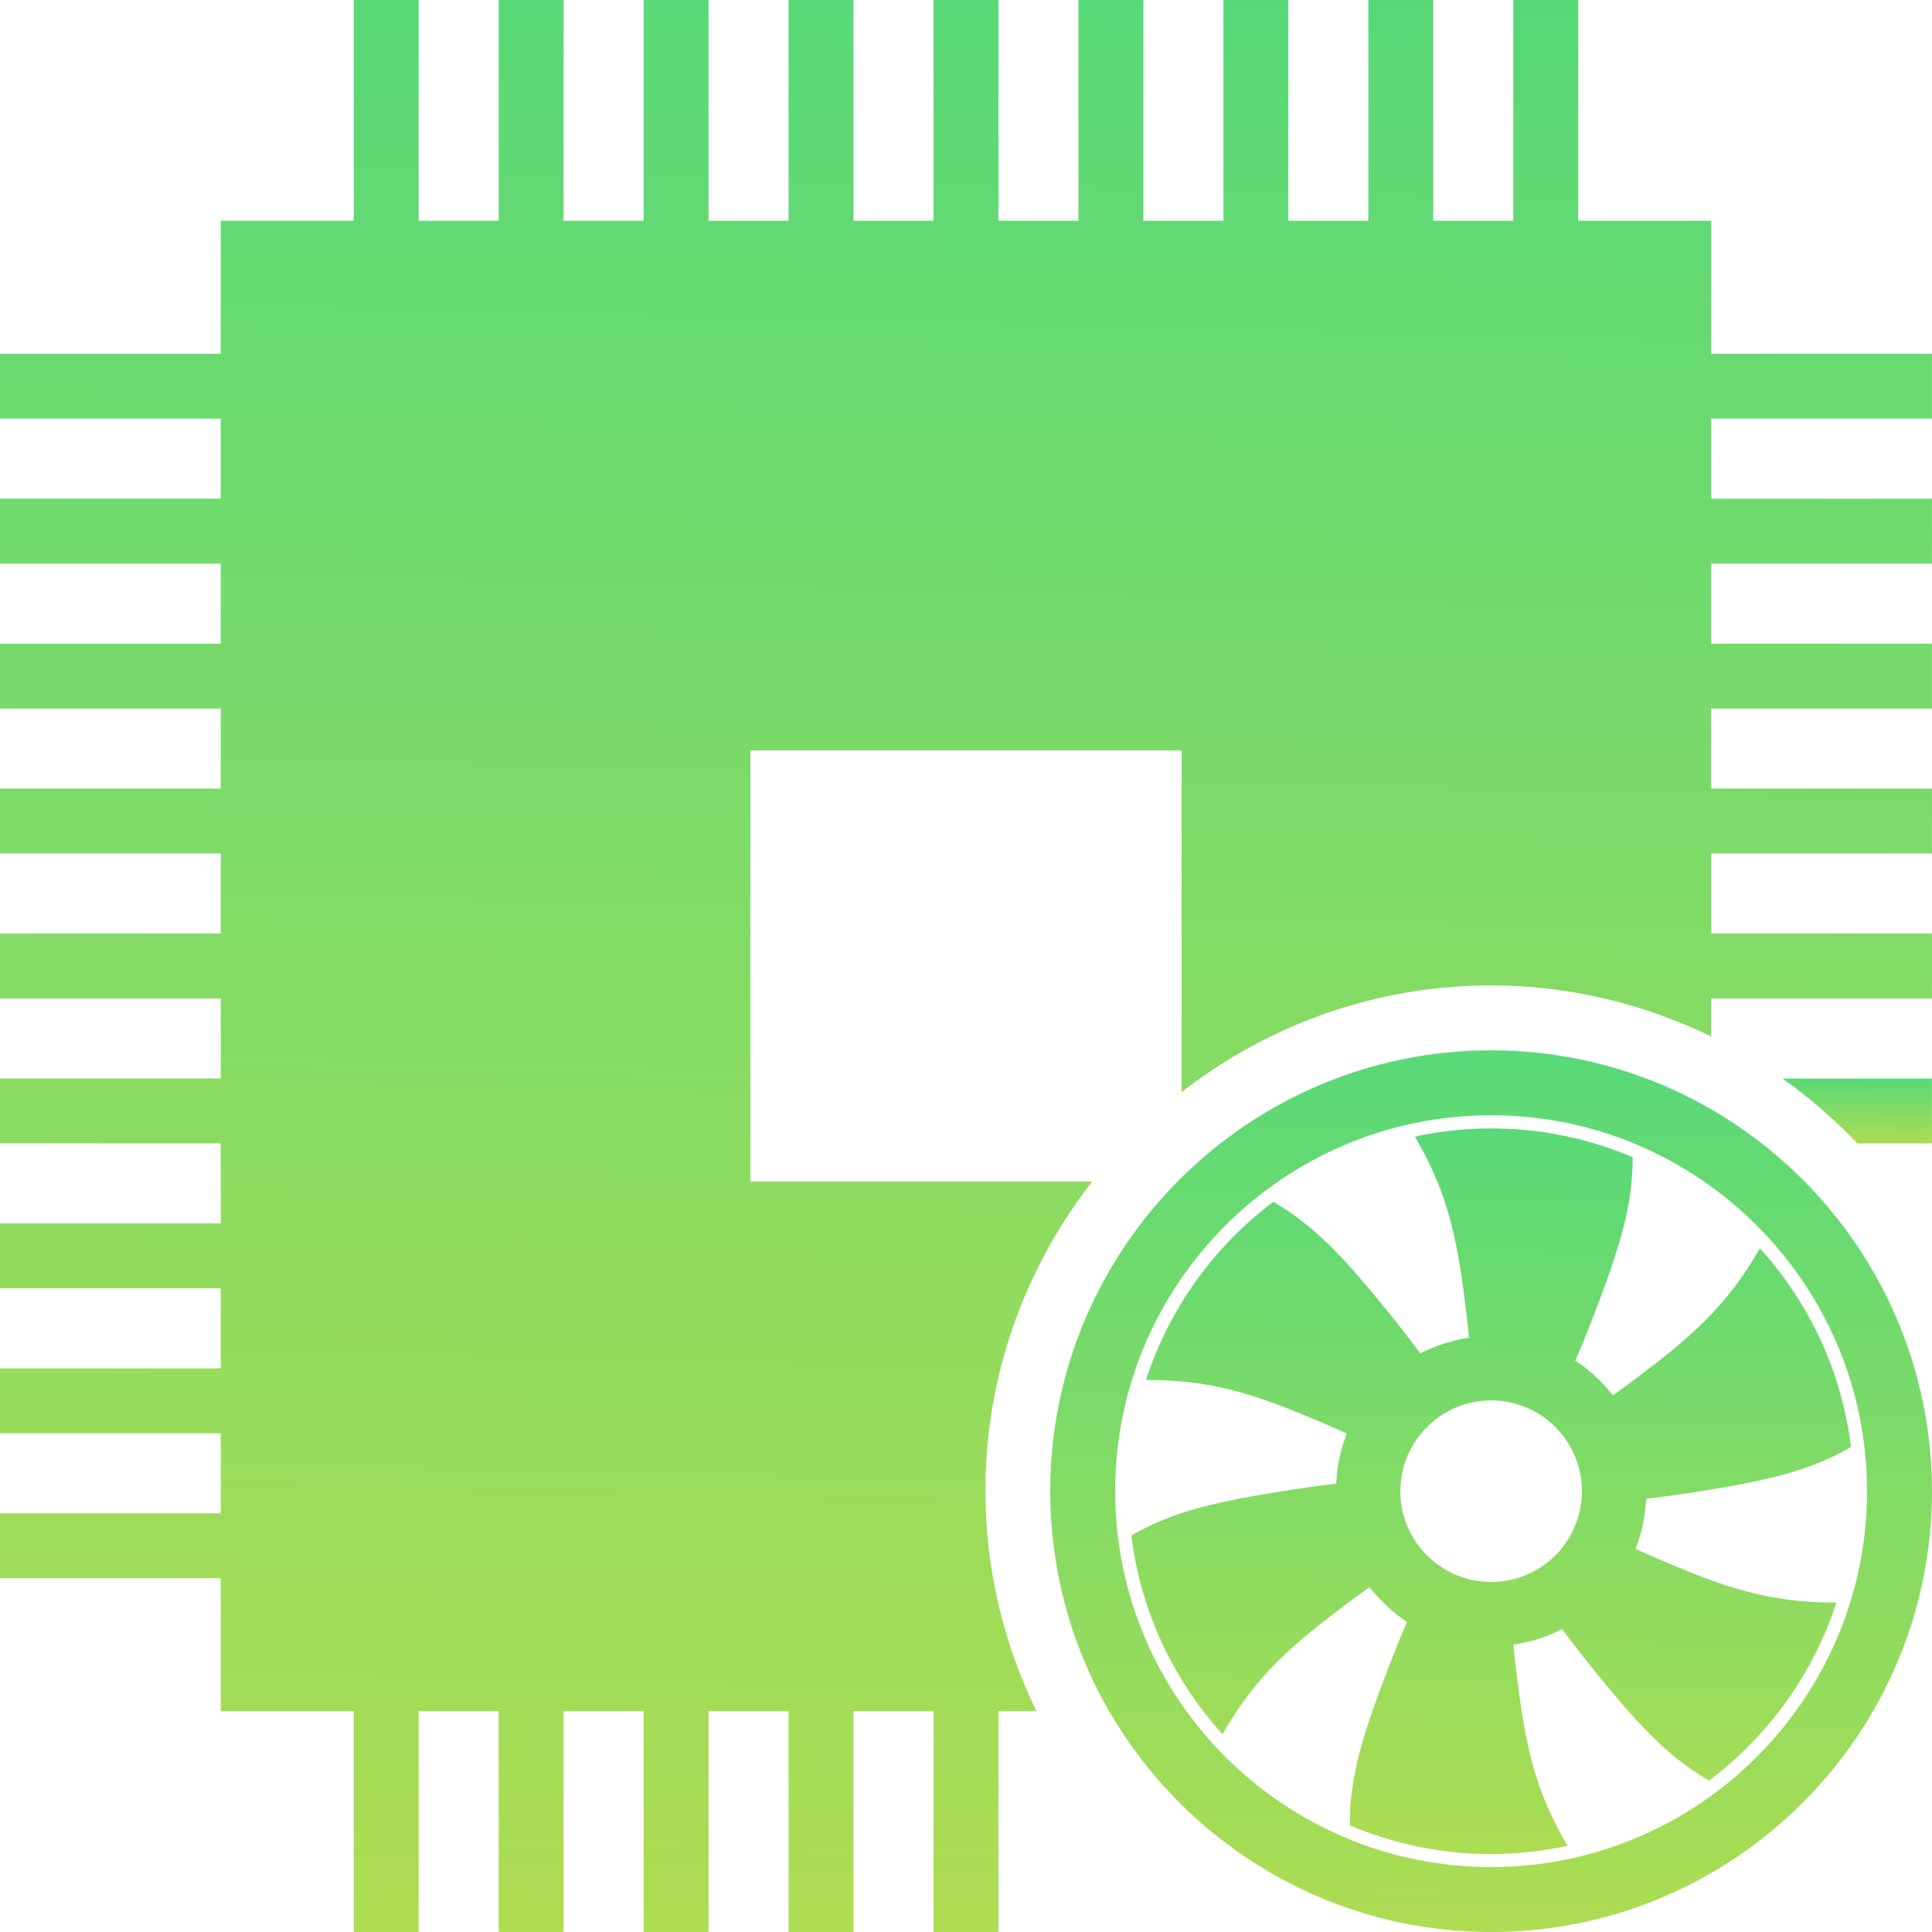 <svg width="43" height="43" viewBox="0 0 43 43" fill="none" xmlns="http://www.w3.org/2000/svg">
<path d="M33.187 23.377C27.776 23.377 23.375 27.779 23.375 33.188C23.375 38.599 27.777 43 33.187 43C38.597 43 42.999 38.599 42.999 33.188C42.998 27.778 38.596 23.377 33.187 23.377ZM33.187 41.555C28.573 41.555 24.82 37.802 24.82 33.188C24.82 28.575 28.573 24.822 33.187 24.822C37.8 24.822 41.554 28.575 41.554 33.188C41.553 37.802 37.8 41.555 33.187 41.555Z" fill="url(#paint0_linear_3957_2228)"/>
<path d="M42.999 24.004H39.672C40.274 24.43 40.831 24.915 41.339 25.449H42.999V24.004Z" fill="url(#paint1_linear_3957_2228)"/>
<path d="M21.932 33.188C21.932 30.592 22.824 28.205 24.307 26.298H16.701V16.701H26.298V24.307C28.205 22.824 30.592 21.932 33.188 21.932C34.945 21.932 36.604 22.349 38.087 23.07V22.222H42.999V20.777H38.087V18.996H42.999V17.551H38.087V15.77H42.999V14.325H38.087V12.544H42.999V11.099H38.087V9.318H42.999V7.873H38.087V4.913H35.126V0H33.681V4.913H31.9V0H30.455V4.913H28.674V0H27.229V4.913H25.448V0H24.003V4.913H22.222V0H20.777V4.913H18.996V0H17.551V4.913H15.77V0H14.325V4.913H12.544V0H11.099V4.913H9.318V0H7.873V4.913H4.913V7.873H0V9.318H4.913V11.099H0V12.544H4.913V14.325H0V15.77H4.913V17.551H0V18.996H4.913V20.777H0V22.222H4.913V24.003H0V25.448H4.913V27.229H0V28.674H4.913V30.455H0V31.9H4.913V33.681H0V35.126H4.913V38.087H7.873V42.999H9.318V38.087H11.099V42.999H12.544V38.087H14.325V42.999H15.77V38.087H17.551V42.999H18.996V38.087H20.777V42.999H22.222V38.087H23.069C22.348 36.604 21.932 34.946 21.932 33.188Z" fill="url(#paint2_linear_3957_2228)"/>
<path d="M36.401 34.473C36.54 34.126 36.617 33.749 36.637 33.358C36.965 33.32 37.311 33.275 37.702 33.213C39.226 32.971 40.237 32.765 41.197 32.206C40.99 30.514 40.258 28.986 39.169 27.783C38.417 29.102 37.61 29.784 36.292 30.77C36.152 30.874 36.025 30.965 35.898 31.056C35.661 30.755 35.383 30.492 35.061 30.283C35.192 29.982 35.324 29.66 35.465 29.293C36.02 27.849 36.343 26.868 36.338 25.756C35.37 25.344 34.305 25.115 33.189 25.115C32.606 25.115 32.039 25.18 31.491 25.298C32.262 26.613 32.449 27.654 32.645 29.293C32.665 29.465 32.68 29.62 32.695 29.775C32.308 29.831 31.946 29.95 31.611 30.122C31.414 29.856 31.203 29.579 30.952 29.269C29.983 28.073 29.299 27.3 28.338 26.749C27.026 27.74 26.022 29.116 25.506 30.715C27.03 30.704 28.025 31.063 29.541 31.713C29.698 31.78 29.837 31.844 29.976 31.907C29.837 32.255 29.759 32.63 29.74 33.023C29.412 33.06 29.066 33.106 28.675 33.168C27.15 33.41 26.139 33.616 25.18 34.174C25.386 35.867 26.119 37.394 27.209 38.598C27.961 37.278 28.768 36.596 30.086 35.611C30.225 35.506 30.352 35.416 30.48 35.325C30.717 35.624 30.994 35.89 31.317 36.098C31.186 36.399 31.054 36.72 30.913 37.088C30.358 38.531 30.035 39.513 30.04 40.625C31.008 41.037 32.072 41.265 33.189 41.265C33.772 41.265 34.339 41.2 34.887 41.082C34.116 39.766 33.929 38.725 33.734 37.088C33.713 36.915 33.698 36.76 33.684 36.605C34.07 36.55 34.433 36.431 34.767 36.258C34.965 36.525 35.176 36.801 35.427 37.11C36.396 38.308 37.08 39.079 38.039 39.631C39.352 38.64 40.357 37.264 40.872 35.666C39.348 35.676 38.353 35.318 36.837 34.668C36.679 34.599 36.54 34.536 36.401 34.473ZM33.188 35.21C32.074 35.21 31.167 34.303 31.167 33.19C31.167 32.075 32.074 31.168 33.188 31.168C34.303 31.168 35.209 32.075 35.209 33.19C35.209 34.304 34.303 35.21 33.188 35.21Z" fill="url(#paint3_linear_3957_2228)"/>
<defs>
<linearGradient id="paint0_linear_3957_2228" x1="-440.321" y1="45.09" x2="-439.384" y2="6.46" gradientUnits="userSpaceOnUse">
<stop stop-color="#E8DF38"/>
<stop offset="1" stop-color="#41D882"/>
</linearGradient>
<linearGradient id="paint1_linear_3957_2228" x1="-38.945" y1="25.602" x2="-38.915" y2="22.757" gradientUnits="userSpaceOnUse">
<stop stop-color="#E8DF38"/>
<stop offset="1" stop-color="#41D882"/>
</linearGradient>
<linearGradient id="paint2_linear_3957_2228" x1="-1016.05" y1="47.58" x2="-1013.99" y2="-37.07" gradientUnits="userSpaceOnUse">
<stop stop-color="#E8DF38"/>
<stop offset="1" stop-color="#41D882"/>
</linearGradient>
<linearGradient id="paint3_linear_3957_2228" x1="-353.311" y1="42.986" x2="-352.533" y2="11.193" gradientUnits="userSpaceOnUse">
<stop stop-color="#E8DF38"/>
<stop offset="1" stop-color="#41D882"/>
</linearGradient>
</defs>
</svg>
